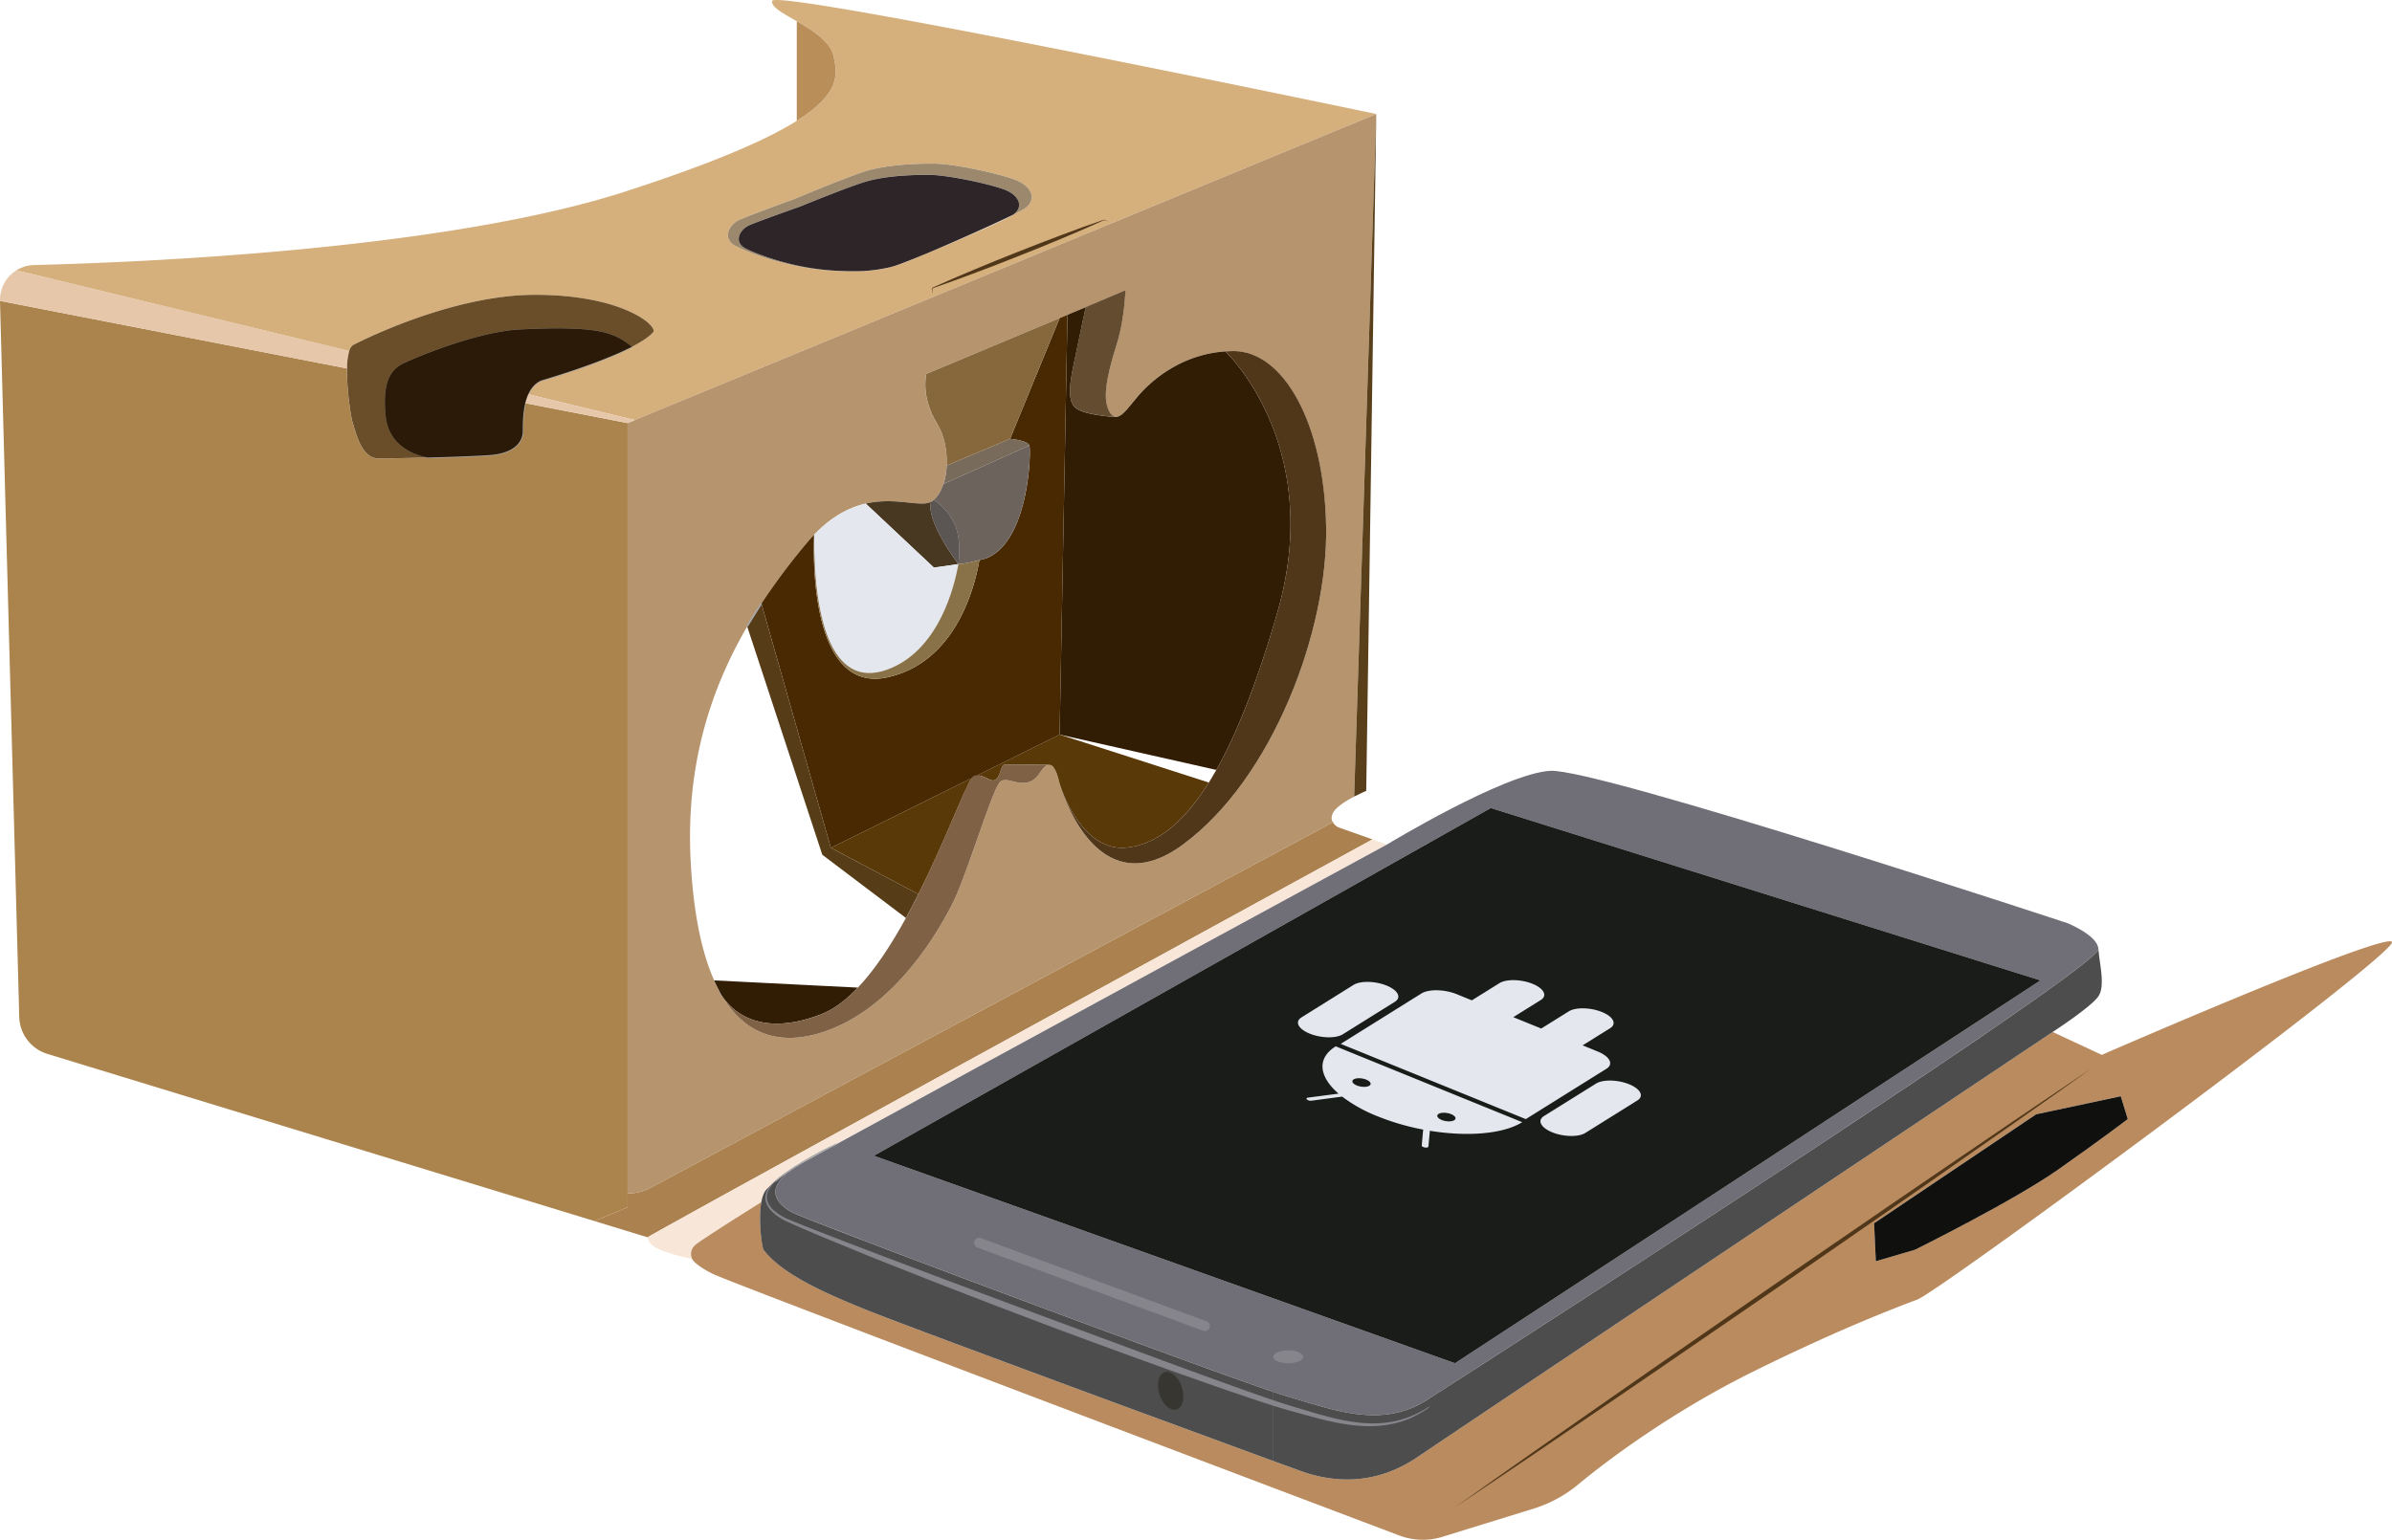 <?xml version="1.0" encoding="UTF-8" standalone="no"?><svg xmlns="http://www.w3.org/2000/svg" viewBox="0 0 1671.06 1076.01"><defs><style>.cls-1{fill:#ab834c}.cls-2{fill:#e6c7a9}.cls-3{fill:#d5af7c}.cls-31,.cls-33,.cls-4{fill:none}.cls-4{stroke:#a7a7a7;stroke-miterlimit:10}.cls-5{fill:#b6946d}.cls-6{fill:#634c30}.cls-7{fill:#51371a}.cls-8{fill:#59401b}.cls-9{fill:#ab824f}.cls-10{fill:#f8e7d9}.cls-11{fill:#b98b5e}.cls-12{fill:#706e77}.cls-13{fill:#4d4d4d}.cls-14{fill:#86858c}.cls-15{fill:#10100f}.cls-16{fill:#311c04}.cls-17{fill:#5a3908}.cls-18{fill:#482902}.cls-19{fill:#573c18}.cls-20{fill:#7f6145}.cls-21{fill:#6d635d}.cls-22{fill:#5b5654}.cls-23{fill:#483822}.cls-24{fill:#e4e7ee}.cls-25{fill:#786b5b}.cls-26{fill:#87683d}.cls-27{fill:#6a4e2a}.cls-28{fill:#2b1a08}.cls-29{fill:#9c896d}.cls-30{fill:#b98e59}.cls-31{stroke:#86858c;stroke-linecap:round;stroke-linejoin:round;stroke-width:7px}.cls-32{fill:#383631}.cls-34{fill:#897148}.cls-35{fill:#2d2527}.cls-36{fill:#1a1c19}</style></defs><title>Android v2</title><g id="Layer_2" data-name="Layer 2"><g id="SVGs"><path class="cls-1" d="M438.46 295.65v548l-23.19 9.63L33.13 736.49a27.82 27.82 0 0 1-19.68-25.82L0 210.28l242.41 47.2c-.29 14.7 2.73 34.25 4 38.17 2 6 5.75 24.75 18 24.75 5.64 0 19.76-.26 34.75-.67 17.56-.48 36.31-1.16 44-1.83 14.25-1.25 22-7.75 22-16.75 0-4.58 0-12.27 1.73-19.42z"/><path class="cls-2" d="M244 245.22a44.71 44.71 0 0 0-1.57 12.26L0 210.28a24.4 24.4 0 0 1 11.52-21.4z"/><path class="cls-3" d="M539.46.65c-.93 4.2 7.51 8.62 17.18 14.18 11 6.34 23.69 14.16 25.82 24.82 2.39 11.94 5.13 25.31-25.82 44.78-20.88 13.14-57.12 29.07-119.18 49.22C310.76 174.79 96 183.43 23.82 185.21a24.23 24.23 0 0 0-12.29 3.67L244 245.22a7.87 7.87 0 0 1 2.47-4S313.13 206 373.79 206s85.34 21.34 82.67 26c-2.87 3.35-8.31 6.88-15 10.34-23.61 12.15-63.08 23.47-63.08 23.47-4.43 1.81-7.38 5.41-9.32 9.73l74.48 18 209-86.3 123.06-50.83 185.86-76.76s-420-88-422-79zm176.22 145.18c-1.39.91-4.19 2.39-8 4.26-.14.1-.28.2-.43.29-5.64 3.58-36.62 17.12-59 26.4l-.58.24c-9.19 3.88-16.58 6.87-19.86 8q-2.43.81-4.92 1.46l-.82.22c-7.54 2-15.66 2.85-25.88 2.85h-2.71c-2.94 0-6-.11-9.33-.27a181.38 181.38 0 0 1-39.69-6.28c-7.67-2-20.33-6-30.33-11s-5-15 2.33-18.33S555.13 139 555.13 139s31.66-13.33 47.33-18.66 36.67-6 50-6 44.62 6.66 56.81 11.33 15.3 14.33 6.41 20.16z"/><path class="cls-4" d="M441.42 242.32c-23.61 12.15-63.08 23.47-63.08 23.47-4.43 1.81-7.38 5.41-9.32 9.73a35.68 35.68 0 0 0-2.08 6.21c-1.73 7.15-1.73 14.84-1.73 19.42 0 9-7.75 15.5-22 16.75-7.69.67-26.44 1.35-44 1.83 0 0-27-3.08-29.75-28.58-1.46-13.58-.16-22.2 2.66-27.89a19.82 19.82 0 0 1 9-9c.37-.2.74-.38 1.12-.56 8.5-4 51-22 81.25-23.5s49-.75 60.25 2.5a44.49 44.49 0 0 1 17.68 9.62z"/><path class="cls-5" d="M775.52 156.44l-123.06 50.83-209 86.3-5 2.08V834a34.52 34.52 0 0 0 16.31-4.09l476.35-255.26c-1-1.71-1.35-4 .34-7 2.2-3.85 8.93-8 14.55-11l15.45-477zm50.94 433.71c-56.24 41.43-81.3-26.94-85.85-41.41l-.35-1.11c-.29-1-.43-1.5-.43-1.5s-2.24-11.58-6.54-11.65h-.09c-5 0-6.22 7.34-11.57 10.67-8.84 5.5-17.17-2.5-22.5.83s-23.34 64.67-33.34 84.67-40.66 74-90.66 90.5c-29 9.57-53.75 2.93-70.45-24.86a3.34 3.34 0 0 1-.18-.29 26 26 0 0 1-1.76-3.1 1.33 1.33 0 0 1-.07-.14c-1.32-2.41-2.58-5-3.76-7.65-8.84-19.87-14.59-47.61-16.45-84.29C479 532.47 497.77 479.4 522 437.8v-.06a322.91 322.91 0 0 1 9.91-16A465.87 465.87 0 0 1 563.13 380c1.88-2.27 3.77-4.38 5.64-6.33 12.62-13.14 24.9-19.2 36-21.75 21.12-4.83 38.16 2.9 45.63-1.25a12.56 12.56 0 0 0 1.81-1.23c3-2.42 5.29-6.38 6.85-11.21a50 50 0 0 0 2.23-12.89c.48-10.06-1.61-21.13-6.89-29.67-11.33-18.33-7.33-34.33-7.33-34.33l93.13-39 5.48-2.3 12.72-5.33 27.75-11.75s-.5 19.75-6 37.5-9.55 33.58-6.75 43.25c2.2 7.6 5.58 7.74 6.53 7.62a1.42 1.42 0 0 0 .26-.05c3.94-.83 6.71-4.77 14.3-13.9 8.9-10.7 30-29.69 61.47-31.81 1.88-.12 3.81-.19 5.77-.19 34.67 0 63.34 50 64.67 122.66S889.13 544 826.46 590.15z"/><path class="cls-6" d="M780.21 240.4c-5.5 17.75-9.55 33.58-6.75 43.25 2.2 7.6 5.58 7.74 6.53 7.62a9.67 9.67 0 0 1-2.86 0c-6-.67-20-2-25.34-6s-5.33-13.34-2-29.34 8.67-41.33 8.67-41.33l27.75-11.75s-.5 19.8-6 37.55z"/><path class="cls-4" d="M531.92 421.72l-9.91 16c3.21-5.52 6.53-10.86 9.91-16zM502.74 692.9c.57 1.06 1.16 2.1 1.76 3.1a26 26 0 0 1-1.76-3.1zM682.51 541.92l-3.68 1.82c.66-1 1.2-1.5 1.63-1.59a10.89 10.89 0 0 1 2.05-.23z"/><path class="cls-7" d="M651.38 205.66l-.23-4.37v-.15l.15-.07q14.71-6.63 29.6-12.81l14.9-6.15 15-6 15-5.88c5-1.91 10-3.87 15.07-5.74 10.03-3.79 20.13-7.49 30.32-10.94H771.31l3.13 1.29-3.25-1h.13c-9.8 4.44-19.67 8.7-29.59 12.84-5 2.09-9.93 4.1-14.9 6.16l-15 6-15 5.89-15.06 5.74q-15.09 5.68-30.33 11l.15-.21z"/><path class="cls-8" d="M961.46 79.65l-7 473s-3.85 1.62-8.45 4z"/><path class="cls-9" d="M958.82 586.57c-1.95 1.07-502.87 275.09-506.36 278.08l-37.19-11.37 23.19-9.63V834a34.52 34.52 0 0 0 16.31-4.09l476.35-255.26a9.68 9.68 0 0 0 3.84 3.5z"/><path class="cls-10" d="M969 590.15S675.63 749.53 584.59 799.44h-.06c-12.89 7.08-21.72 12-25.07 13.85-2.36 1.34-4.44 2.65-6.28 3.94q-2.64 1.5-4.83 3a48.51 48.51 0 0 0-6.77 5.25 72.91 72.91 0 0 0-6.09 5.68c-1.8 1.89-3 5-3.63 8.82-.84.53-41.19 25.72-46.14 29.93a8.17 8.17 0 0 0-2.25 9.75 124.41 124.41 0 0 1-21.5-6c-10-4-9.5-9-9.5-9 3.49-3 504.41-277 506.36-278.08z"/><path class="cls-11" d="M1671 658.15c-6.5-6.5-202.66 79-202.66 79l-34.34-16S1022.46 996.4 990 1018.4s-63.5 16-81.5 9.5l-19-6.94c-62.13-22.76-249.4-91.7-283.5-105.3-11.5-4.59-21.54-8.9-30.26-13-21.22-10.11-34.62-19.28-42.24-29.2-1.08-1.41-3.92-20.82-1.61-33.43-.84.53-41.19 25.72-46.14 29.93a8.17 8.17 0 0 0-2.25 9.75s1.5 4 14.5 10.5C509.59 896 896.24 1042.26 977.55 1073a46.41 46.41 0 0 0 30.14.93l63.71-19.7a90.63 90.63 0 0 0 31.05-16.82c20.95-17.39 65.95-51 122-78.77 58.5-29 99-44.5 115-50.5S1677.46 664.65 1671 658.15zm-233.21 159.17c-31.33 22-100 56-100 56l-27.33 8-1.21-26.53 113.21-76.14 59.11-12.6 4.89 15.93s-17.33 13.34-48.67 35.34z"/><path class="cls-12" d="M1444.46 645.15s-329-108.5-361.5-106.5-114 51.5-114 51.5-293.33 159.38-384.37 209.29h-.06c-12.89 7.08-21.72 12-25.07 13.85-2.36 1.34-4.44 2.65-6.28 3.94-19.18 13.45-10.94 24 .61 30.06 1.84 1 9.7 4.15 21.91 8.91 66.3 25.9 260.77 98.46 313.76 116.43 4.54 1.54 8 2.68 10.33 3.35 34 10 66.67 22.67 98.67 1.34 5.7-3.8 467.5-299.77 467.5-314.1v-.07c-.5-9.5-21.5-18-21.5-18zm-428 307.5l-406-145 431-243 384 120.46z"/><path class="cls-13" d="M1466 696.15c-5 7.5-32 25-32 25S1022.46 996.4 990 1018.4s-63.5 16-81.5 9.5l-19-6.94v-48.33c4.54 1.54 8 2.68 10.33 3.35 34 10 66.67 22.67 98.67 1.34 5.7-3.8 467.5-299.77 467.5-314.1.48 9.51 4.95 25.45 0 32.93zM889.46 972.63v48.32c-62.13-22.76-249.4-91.7-283.5-105.3-11.5-4.59-21.54-8.9-30.26-13-21.22-10.11-34.62-19.28-42.24-29.2-1.08-1.41-3.92-20.82-1.61-33.43.68-3.77 1.83-6.93 3.63-8.82a72.91 72.91 0 0 1 6.09-5.68 48.51 48.51 0 0 1 6.77-5.25q2.19-1.45 4.83-3c-19.18 13.45-10.94 24 .61 30.06 1.84 1 9.7 4.15 21.91 8.91C642 882.1 836.47 954.66 889.46 972.63z"/><path class="cls-14" d="M541.75 825.65a22.62 22.62 0 0 0-4.82 6.2 10.11 10.11 0 0 0-.75 7.56 14.77 14.77 0 0 0 4.4 6.38 34.82 34.82 0 0 0 6.48 4.53 32.27 32.27 0 0 0 3.57 1.72l3.68 1.53 7.41 3 14.88 5.81q29.8 11.53 59.71 22.77 59.77 22.57 119.69 44.73l59.93 22.18c20 7.35 40 14.65 60.08 21.75 10.06 3.52 20.08 7 30.33 10 10.19 3.08 20.38 6.22 30.79 8.37s21.1 3.25 31.65 1.9a68.05 68.05 0 0 0 29.51-11.12l.28.42a72.36 72.36 0 0 1-14 8 66.64 66.64 0 0 1-15.57 4.31c-10.76 1.71-21.76.89-32.39-1s-21-4.88-31.24-7.73l-7.68-2.13-7.69-2.33c-5.12-1.62-10.18-3.29-15.25-5l-15.16-5.12-15.1-5.26-30.14-10.66c-20.06-7.2-40.05-14.57-60.05-21.91s-39.9-15-59.81-22.55l-29.81-11.52-14.9-5.79-14.86-5.89c-9.92-3.92-19.82-7.8-29.7-11.8l-29.58-12.13-14.71-6.28-7.34-3.21-3.67-1.66c-.61-.28-1.22-.57-1.84-.88s-1.25-.68-1.83-1a36.38 36.38 0 0 1-6.62-4.94 16 16 0 0 1-4.55-7.08 10.65 10.65 0 0 1-.25-4.29 12.1 12.1 0 0 1 1.36-4 23.19 23.19 0 0 1 5.22-6.2z"/><path class="cls-4" d="M584.53 799.47c-1.18.53-20.36 9.33-36.18 20.75-2.36 1.69-4.64 3.45-6.77 5.25"/><path class="cls-7" d="M1016.46 1053.31c18.34-13.06 36.78-26 55.17-38.94L1127 975.7c18.43-12.93 37-25.68 55.46-38.51l55.51-38.44 55.66-38.22c18.57-12.72 37.07-25.53 55.7-38.16l55.82-38c18.67-12.57 37.28-25.23 56-37.73-18.33 13.06-36.78 26-55.17 38.94l-55.35 38.68c-18.42 12.93-37 25.67-55.46 38.51l-55.51 38.44-55.66 38.22c-18.57 12.72-37.07 25.53-55.7 38.16l-55.82 38c-18.69 12.57-37.3 25.22-56.02 37.72z"/><path class="cls-15" d="M1486.46 782s-17.33 13.34-48.67 35.34-100 56-100 56l-27.33 8-1.21-26.53 113.21-76.14 59.11-12.6z"/><path class="cls-2" d="M443.5 293.57l-5 2.08-71.52-13.92a35.68 35.68 0 0 1 2.08-6.21z"/><path class="cls-4" d="M931.46 574.47l-.34.18"/><path class="cls-16" d="M892.46 427.65c-14 48.5-28.19 84.55-42.74 110.36l-109.46-24.69L745.74 220l12.72-5.33S753.13 240 749.79 256s-3.33 25.34 2 29.34 19.34 5.33 25.34 6a9.67 9.67 0 0 0 2.86 0 1.42 1.42 0 0 0 .26-.05c3.94-.83 6.71-4.77 14.3-13.9 8.9-10.7 30-29.69 61.47-31.81-.02-.07 69.98 65.57 36.44 182.07z"/><path class="cls-17" d="M844.5 546.83c-18.74 30-38 43.61-57.71 45.49-29.39 2.8-43.8-36.43-46.18-43.58l-.35-1.11c-.29-1-.43-1.5-.43-1.5s-2.24-11.58-6.54-11.65h-.09c-1.79 0-29.32-.17-31.74 0s-2.5 9.17-6.5 10.67c-3.61 1.35-6.41-3.41-12.44-3.23l57.74-28.6z"/><path class="cls-18" d="M745.74 220l-5.48 293.34-159.8 79.14-48.54-170.76A465.87 465.87 0 0 1 563.13 380c1.88-2.27 3.77-4.38 5.64-6.33 0 0-6.6 112.29 51.21 99.64 48.32-10.56 61.26-64.46 64.21-81.87 1.28-.32 2.67-.69 4.17-1.1 30.57-11 32.1-75.34 30.77-79s-13.49-4.67-13.49-4.67l34.62-84.37z"/><path class="cls-19" d="M641.59 624.86c-2.79 5.56-5.69 11.13-8.71 16.62l-58.42-44.16L522 437.8v-.06l9.91-16 48.54 170.74z"/><path class="cls-4" d="M531.92 421.72l-9.91 16c3.21-5.52 6.53-10.86 9.91-16z"/><path class="cls-16" d="M599.3 690.15c-8.09 8.55-16.58 15.07-25.34 18.5-44.32 17.33-63.5-3.59-69.28-12.36a3.34 3.34 0 0 1-.18-.29c-.6-1-1.19-2-1.76-3.1a1.33 1.33 0 0 1-.07-.14c-1.32-2.41-2.58-5-3.76-7.65z"/><path class="cls-20" d="M733.2 534.48c-5 0-6.22 7.34-11.57 10.67-8.84 5.5-17.17-2.5-22.5.83s-23.34 64.67-33.34 84.67-40.66 74-90.66 90.5c-29 9.57-53.75 2.93-70.45-24.86 5.78 8.77 25 29.69 69.28 12.36 8.76-3.43 17.25-10 25.34-18.5 12.18-12.85 23.49-30.28 33.58-48.67 3-5.49 5.92-11.06 8.71-16.62 18.41-36.86 31.76-73.17 37.24-81.12a4.39 4.39 0 0 1 1.63-1.59 4 4 0 0 1 2-.23c6-.18 8.83 4.58 12.44 3.23 4-1.5 4-10.5 6.5-10.67s30.01-.01 31.8 0z"/><path class="cls-21" d="M688.36 390.32c-1.5.41-2.89.78-4.17 1.1-12.26 3.14-14.65 2.75-14.65 2.75v-.19-.19c.38-2.65 2.31-18.48-3.47-29.14-6.34-11.67-13.86-15.23-13.86-15.23 3-2.42 5.29-6.38 6.85-11.21l60-26.89c1.4 3.68-.13 68-30.7 79z"/><path class="cls-22" d="M669.6 393.79v.38s-23.14-30.17-19.14-43.52a12.56 12.56 0 0 0 1.81-1.23s7.52 3.56 13.86 15.23c5.78 10.66 3.87 26.49 3.47 29.14z"/><path class="cls-23" d="M669.54 394.17l-17.08 2.48-47.63-44.75c21.12-4.83 38.16 2.9 45.63-1.25-4 13.35 19.08 43.52 19.08 43.52z"/><path class="cls-24" d="M669.54 394.17c-2.81 15.85-13.19 57.68-46.12 72.3-41 18.18-55-30.49-54.65-92.82 12.62-13.14 24.9-19.2 36-21.75l47.63 44.75z"/><path class="cls-25" d="M719.13 311.32l-60 26.89a50 50 0 0 0 2.23-12.89l44.29-18.67s12.14 1 13.48 4.67z"/><path class="cls-26" d="M740.26 222.28l-34.62 84.37-44.29 18.67c.48-10.06-1.61-21.13-6.89-29.67-11.33-18.33-7.33-34.33-7.33-34.33z"/><path class="cls-7" d="M826.46 590.15c-56.24 41.43-81.3-26.94-85.85-41.41 2.38 7.15 16.79 46.38 46.18 43.58 19.73-1.88 39-15.49 57.71-45.49 1.74-2.8 3.49-5.73 5.22-8.82 14.55-25.81 28.79-61.86 42.74-110.36C926 311.15 856 245.51 856 245.51c1.88-.12 3.81-.19 5.77-.19 34.67 0 63.34 50 64.67 122.66S889.13 544 826.46 590.15z"/><path class="cls-17" d="M678.83 543.74c-5.48 8-18.79 44.3-37.24 81.12l-61.13-32.4z"/><path class="cls-4" d="M366.94 281.73l-94.82-18.47M369.02 275.52l-87.93-21.31"/><path class="cls-27" d="M456.46 232c-2.87 3.35-8.31 6.88-15 10.34a44.49 44.49 0 0 0-17.71-9.67c-11.25-3.25-30-4-60.25-2.5s-72.75 19.5-81.25 23.5c-.38.18-.75.36-1.12.56a19.82 19.82 0 0 0-9 9c-2.82 5.69-4.12 14.31-2.66 27.89 2.75 25.5 29.75 28.58 29.75 28.58-15 .41-29.11.67-34.75.67-12.25 0-16-18.75-18-24.75-1.31-3.92-4.33-23.47-4-38.17a44.71 44.71 0 0 1 1.53-12.23 7.87 7.87 0 0 1 2.47-4S313.13 206 373.79 206s85.34 21.32 82.67 26z"/><path class="cls-28" d="M441.42 242.32c-23.61 12.15-63.08 23.47-63.08 23.47-4.43 1.81-7.38 5.41-9.32 9.73a35.68 35.68 0 0 0-2.08 6.21c-1.73 7.15-1.73 14.84-1.73 19.42 0 9-7.75 15.5-22 16.75-7.69.67-26.44 1.35-44 1.83 0 0-27-3.08-29.75-28.58-1.46-13.58-.16-22.2 2.66-27.89a19.82 19.82 0 0 1 9-9c.37-.2.74-.38 1.12-.56 8.5-4 51-22 81.25-23.5s49-.75 60.25 2.5a44.49 44.49 0 0 1 17.68 9.62z"/><path class="cls-29" d="M715.68 145.83c-1.39.91-4.19 2.39-8 4.26 7.66-5.24 4.7-13.69-6.35-17.79-11.25-4.18-40.11-10.15-52.41-10.15s-31.68.6-46.13 5.37-43.67 16.73-43.67 16.73-28.91 10.15-35.67 13.14-11.38 11.94-2.15 16.42 20.91 8.06 28 9.85a172.2 172.2 0 0 0 36.6 5.59q4 .18 7.57.24c-2.94 0-6-.11-9.33-.27a181.38 181.38 0 0 1-39.68-6.22c-7.67-2-20.33-6-30.33-11s-5-15 2.33-18.33S555.13 139 555.13 139s31.66-13.33 47.33-18.66 36.67-6 50-6 44.62 6.66 56.81 11.33 15.3 14.33 6.41 20.16z"/><path class="cls-30" d="M556.64 84.43v-69.6c11 6.34 23.69 14.16 25.82 24.82 2.39 11.94 5.13 25.35-25.82 44.78z"/><path class="cls-31" d="M841.76 926.65l-157.8-58.16"/><path class="cls-32" d="M826 980.37c-1.73 5.3-6.38 6.17-10.5 2.72s-6.88-10.27-6.47-16.28c.48-7 5.19-10.49 10.61-6.43 5.67 4.22 8.44 13.73 6.36 19.99z"/><path class="cls-33" d="M889.46 972.63v-.72M575.7 856.22v46.37"/><path class="cls-34" d="M684.19 391.42c-2.95 17.41-15.89 71.31-64.21 81.87-57.81 12.65-51.21-99.64-51.21-99.64-.36 62.33 13.69 111 54.65 92.82 32.93-14.62 43.31-56.45 46.12-72.3 0 0 2.39.39 14.65-2.75z"/><path class="cls-35" d="M707.69 150.09c-13.72 6.77-40.33 18.59-59.46 26.69l-.58.24c-9.93 4.1-18.09 7.33-21.48 8.43q-1.63.53-3.3 1l-.82.22a105.82 105.82 0 0 1-25.88 2.85h-2.71q-3.6-.06-7.57-.24a172.2 172.2 0 0 1-36.6-5.59c-7.07-1.79-18.76-5.37-28-9.85s-4.62-13.44 2.15-16.42 35.67-13.14 35.67-13.14 29.22-12 43.67-16.73 33.83-5.37 46.13-5.37 41.16 6 52.41 10.15c11.07 4.07 14.03 12.52 6.37 17.76z"/><path class="cls-36" d="M1425.46 685.11l-409 267.54-406-145 431-243 384 120.46z"/><ellipse class="cls-14" cx="899.96" cy="948.15" rx="10.5" ry="4.5"/><path class="cls-24" d="M1084.36 791.25c8 3.25 18.35 3.45 23.15.46l36.38-22.71c4.81-3 2.21-8.06-5.77-11.31s-18.35-3.46-23.15-.46l-36.39 22.71c-4.79 3-2.2 8.06 5.79 11.31m-149.3-27L913.9 767c-1.12.14-1.5.75-.85 1.35a4.52 4.52 0 0 0 3.2.81l21.39-2.84a103.65 103.65 0 0 0 24.77 13.76 168.11 168.11 0 0 0 31.83 9.28l-1 11.12c-.06.58 1 1.21 2.23 1.41s2.4-.11 2.43-.7l1-11c26 4.23 51.1 2.38 64.53-6l-130.28-53c-13.44 8.39-11.74 21.12 1.91 33m78.69 14.37c3 1.22 4 3.13 2.17 4.26s-5.72 1.06-8.73-.17-4-3.15-2.18-4.27 5.73-1.05 8.75.18m-59.32-24.13c3 1.22 4 3.14 2.18 4.27s-5.73 1.05-8.75-.17-4-3.15-2.16-4.27 5.72-1.05 8.73.17m111.49 27.61l56.36-35.2c5.14-3.2 2.37-8.59-6.16-12.06l-10.5-4.28 19.24-12c4.79-3 2.21-8.06-5.76-11.3s-18.37-3.45-23.16-.46l-19.24 12-19.53-7.94 19.24-12c4.79-3 2.21-8.06-5.77-11.3s-18.37-3.45-23.16-.46l-19.24 12-10.55-4.29c-8.51-3.46-19.58-3.69-24.71-.49l-56.37 35.2zM909.17 711c-4.8 3-2.21 8.06 5.78 11.3s18.35 3.45 23.15.46l36.37-22.71c4.8-3 2.22-8.05-5.77-11.31s-18.34-3.46-23.15-.46z"/></g></g></svg>
